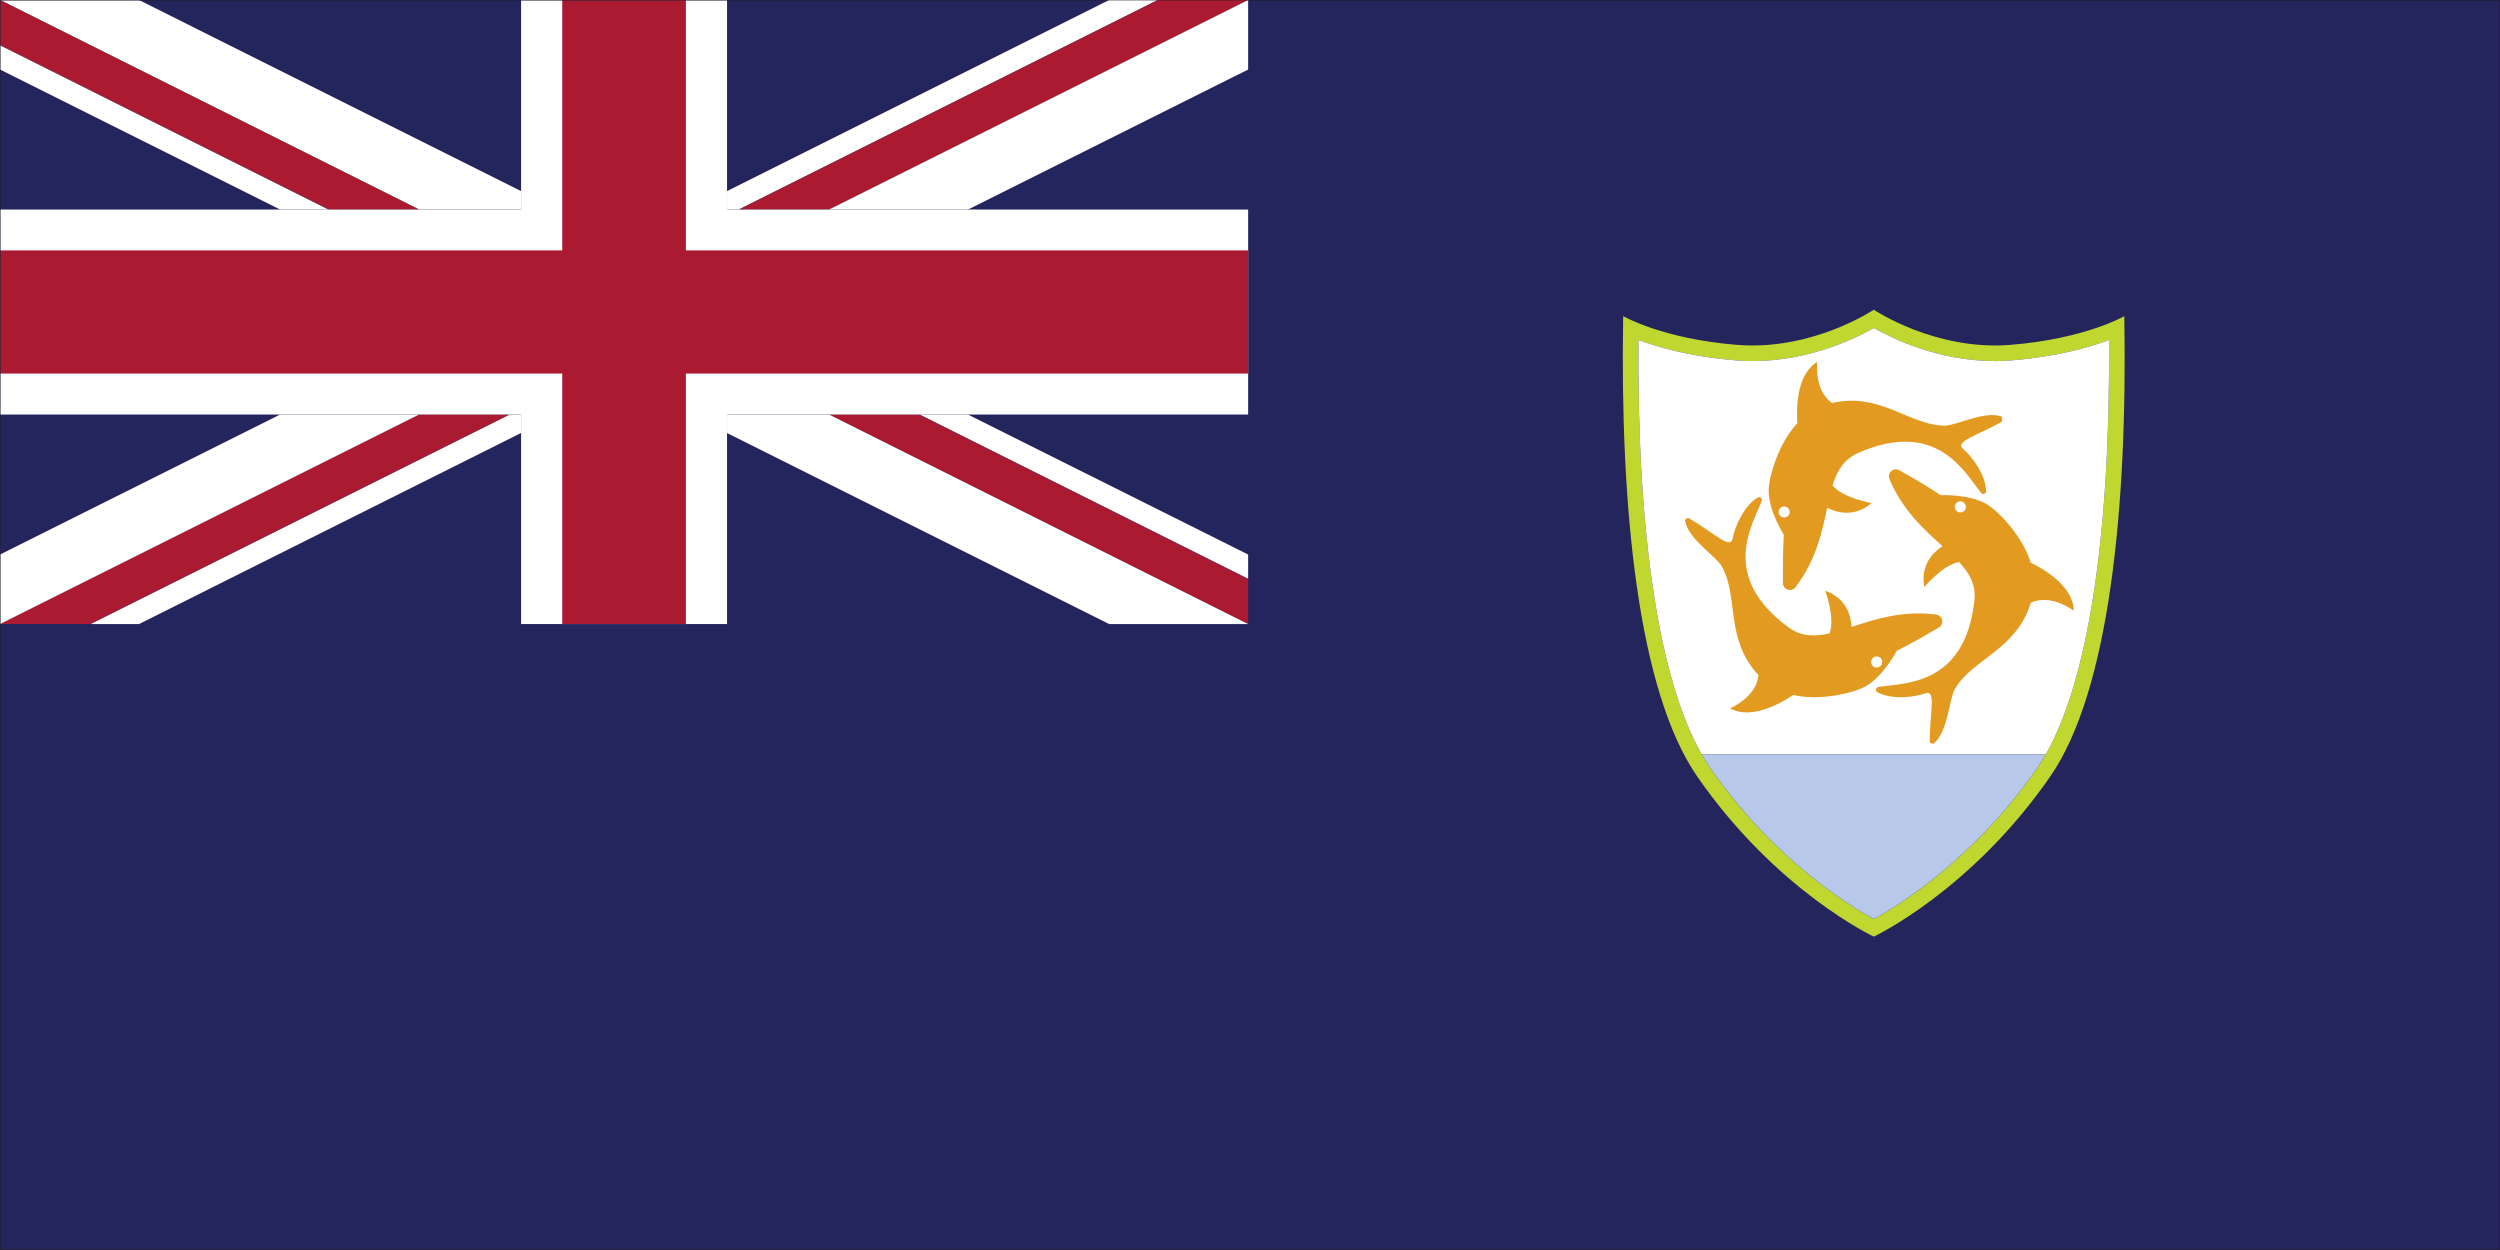 <svg width="900" height="450" viewBox="0 0 900 450" fill="none" xmlns="http://www.w3.org/2000/svg">
<rect width="900" height="450" fill="#1E1E1E"/>
<g clip-path="url(#clip0_0_1)">
<rect width="900" height="450" fill="white"/>
<path d="M900 0H0V450H900V0Z" fill="#1E1E1E"/>
<mask id="mask0_0_1" style="mask-type:luminance" maskUnits="userSpaceOnUse" x="0" y="0" width="900" height="450">
<path d="M900 0H0V450H900V0Z" fill="white"/>
</mask>
<g mask="url(#mask0_0_1)">
<mask id="mask1_0_1" style="mask-type:luminance" maskUnits="userSpaceOnUse" x="0" y="0" width="900" height="450">
<path d="M0 0H900V450H0V0Z" fill="white"/>
</mask>
<g mask="url(#mask1_0_1)">
<path d="M0 0H900V450H0V0Z" fill="white"/>
<path d="M0 0H900V450H0V0Z" fill="white"/>
<path d="M900 450H0V0H900V450Z" fill="#23255C"/>
</g>
<mask id="mask2_0_1" style="mask-type:luminance" maskUnits="userSpaceOnUse" x="0" y="0" width="450" height="225">
<path d="M0 0H450V225H0V0Z" fill="white"/>
</mask>
<g mask="url(#mask2_0_1)">
<path d="M449.333 0V224.334H0V0H449.333Z" fill="#23255C"/>
</g>
<path d="M187.589 149.229V155.865L50.016 224.667H32.5L183.411 149.229H187.589Z" fill="white"/>
<path d="M416.824 -3.37219e-06L265.944 75.438H261.73V68.802L399.303 -3.37219e-06H416.824Z" fill="white"/>
<path d="M449.33 199.635V208.411L330.96 149.229H348.439L449.33 199.635Z" fill="white"/>
<mask id="mask3_0_1" style="mask-type:luminance" maskUnits="userSpaceOnUse" x="0" y="16" width="120" height="60">
<path d="M0 16H119.333V76H0V16Z" fill="white"/>
</mask>
<g mask="url(#mask3_0_1)">
<path d="M118.333 75.438H100.854L0 25.031V16.255L118.333 75.438Z" fill="white"/>
</g>
<path d="M449.33 208.411V224.667L298.45 149.229H330.96L449.33 208.411Z" fill="#AA1A31"/>
<path d="M449.325 -3.37219e-06L298.445 75.438H265.94L416.82 -3.37219e-06H449.325Z" fill="#AA1A31"/>
<path d="M449.33 -3.37219e-06V25.031L348.476 75.438H298.45L449.33 -3.37219e-06Z" fill="white"/>
<mask id="mask4_0_1" style="mask-type:luminance" maskUnits="userSpaceOnUse" x="0" y="148" width="185" height="78">
<path d="M0 148H184.667V225.333H0V148Z" fill="white"/>
</mask>
<g mask="url(#mask4_0_1)">
<path d="M183.417 149.229L32.505 224.667H0L150.875 149.229H183.417Z" fill="#AA1A31"/>
</g>
<mask id="mask5_0_1" style="mask-type:luminance" maskUnits="userSpaceOnUse" x="0" y="148" width="152" height="78">
<path d="M0 148H151.333V225.333H0V148Z" fill="white"/>
</mask>
<g mask="url(#mask5_0_1)">
<path d="M150.875 149.229L0 224.667V199.635L100.854 149.229H150.875Z" fill="white"/>
</g>
<mask id="mask6_0_1" style="mask-type:luminance" maskUnits="userSpaceOnUse" x="0" y="0" width="189" height="76">
<path d="M0 0H188.667V76H0V0Z" fill="white"/>
</mask>
<g mask="url(#mask6_0_1)">
<path d="M187.594 68.802V75.438H150.875L0 0H50.021L187.594 68.802Z" fill="white"/>
</g>
<path d="M449.329 224.667H399.303L261.73 155.896V149.229H298.449L449.329 224.667Z" fill="white"/>
<mask id="mask7_0_1" style="mask-type:luminance" maskUnits="userSpaceOnUse" x="0" y="0" width="152" height="76">
<path d="M0 0H151.333V76H0V0Z" fill="white"/>
</mask>
<g mask="url(#mask7_0_1)">
<path d="M150.875 75.438H118.333L0 16.255V0L150.875 75.438Z" fill="#AA1A31"/>
</g>
<mask id="mask8_0_1" style="mask-type:luminance" maskUnits="userSpaceOnUse" x="0" y="0" width="450" height="226">
<path d="M0 0H450V225.333H0V0Z" fill="white"/>
</mask>
<g mask="url(#mask8_0_1)">
<path d="M449.333 149.229C440.839 149.229 269.599 149.229 261.734 149.229C261.734 157.021 261.734 214.734 261.734 224.667H187.594C187.594 214.38 187.594 159.443 187.594 149.229C185.141 149.229 3.333 149.229 0 149.229V75.438H187.594C187.594 67.646 187.594 9.969 187.594 0H261.734C261.734 10.287 261.734 65.292 261.734 75.438C270.057 75.438 439.292 75.438 449.333 75.438V149.229Z" fill="white"/>
<path d="M449.333 90.146V134.484H246.922V224.667H202.411V134.484H0V90.146H202.411V0H246.922V90.146H449.333Z" fill="#AA1A31"/>
</g>
<path d="M736.453 271.599C735.505 273.286 734.484 274.865 733.469 276.375C710.37 309.724 682.74 326.401 674.562 330.859C666.38 326.401 638.719 309.724 615.62 276.375C614.604 274.865 613.62 273.286 612.635 271.599C597.333 244.885 589.292 192.51 589.854 122.406C597.052 125.078 608.812 128.448 624.995 129.745C626.958 129.922 628.927 129.99 630.891 129.99C651.219 129.99 667.859 121.88 674.562 118.089C681.229 121.88 697.87 129.99 718.198 129.99C720.161 129.99 722.13 129.922 724.094 129.745C740.276 128.448 752.073 125.078 759.234 122.406C759.76 192.51 751.755 244.885 736.453 271.599ZM764.745 113.807C764.745 113.807 750.771 121.99 723.635 124.161C696.5 126.307 674.562 111.49 674.562 111.49C674.562 111.49 652.589 126.307 625.453 124.161C598.318 121.99 584.344 113.807 584.344 113.807C583.151 182.719 589.714 248.818 611.021 279.568C639.599 320.854 674.562 337.177 674.562 337.177C674.562 337.177 709.49 320.854 738.068 279.568C759.375 248.818 765.937 182.719 764.745 113.807Z" fill="#C0D730"/>
<path d="M736.453 271.599H612.635C597.333 244.885 589.292 192.51 589.854 122.406C597.052 125.078 608.813 128.448 624.995 129.745C626.958 129.922 628.927 129.99 630.891 129.99C651.219 129.99 667.859 121.88 674.563 118.089C681.229 121.88 697.87 129.99 718.198 129.99C720.161 129.99 722.13 129.922 724.094 129.745C740.276 128.448 752.073 125.078 759.234 122.406C759.76 192.51 751.755 244.885 736.453 271.599Z" fill="white"/>
<path d="M736.453 271.599C735.505 273.286 734.484 274.865 733.469 276.375C710.37 309.724 682.74 326.401 674.563 330.859C666.38 326.401 638.719 309.724 615.62 276.375C614.604 274.865 613.62 273.286 612.635 271.599H736.453Z" fill="#B7C8EA"/>
<path d="M642.302 186.297C641.214 186.297 640.302 185.422 640.302 184.333C640.302 183.208 641.214 182.333 642.302 182.333C643.422 182.333 644.302 183.208 644.302 184.333C644.302 185.422 643.422 186.297 642.302 186.297ZM720.62 149.932C714.443 147.755 704.297 153.229 700.12 153.229C687.516 153.229 676.88 141.047 659.536 145.083C652.974 140.594 654.234 130.271 654.234 130.271C646.406 134.906 646.724 148.141 647.042 152.354C640.406 159.406 636.792 171.38 636.719 176.505C636.615 183.771 642.161 192.547 642.161 192.547C641.844 198.021 641.807 205.01 641.844 209.891C641.844 212.312 644.932 213.328 646.406 211.365C653.885 201.531 655.958 191.354 657.781 182.786C661.365 184.615 667.578 186.333 673.792 181.104C673.792 181.104 663.609 179.38 659.714 174.786C661.365 169.484 663.75 165.375 668.875 163.094C697.448 150.49 707.422 170.396 713.214 177.453C713.807 178.224 715.036 177.766 715 176.786C714.828 170.677 709.771 164.219 706.786 161.693C703.49 158.849 711.74 156.88 720.76 151.755L720.62 149.932Z" fill="#E39A20"/>
<path d="M677.333 237.302C677.896 238.25 677.583 239.479 676.599 240.042C675.651 240.604 674.422 240.255 673.859 239.307C673.333 238.359 673.651 237.13 674.599 236.568C675.547 236.042 676.771 236.359 677.333 237.302ZM606.672 187.667C607.865 194.125 617.693 200.167 619.766 203.781C626.083 214.698 620.854 230.005 633.031 243.026C632.438 250.958 622.818 254.995 622.818 254.995C630.75 259.453 642.057 252.573 645.568 250.187C654.974 252.432 667.156 249.557 671.646 247.062C677.969 243.516 682.813 234.323 682.813 234.323C687.693 231.865 693.766 228.391 697.974 225.932C700.083 224.703 699.417 221.542 696.995 221.229C684.74 219.682 674.911 222.984 666.557 225.687C666.349 221.646 664.734 215.401 657.078 212.661C657.078 212.661 660.698 222.318 658.661 228C653.255 229.229 648.479 229.198 643.953 225.896C618.745 207.464 631 188.859 634.229 180.328C634.578 179.453 633.563 178.609 632.755 179.104C627.557 182.333 624.469 189.948 623.766 193.776C622.995 198.057 617.13 191.88 608.182 186.651C607.443 186.229 606.495 186.823 606.672 187.667Z" fill="#E39A20"/>
<path d="M703.979 181.49C704.542 180.542 705.771 180.187 706.719 180.75C707.667 181.312 707.979 182.505 707.453 183.49C706.891 184.437 705.667 184.755 704.719 184.193C703.771 183.667 703.417 182.437 703.979 181.49ZM696.328 267.495C701.312 263.245 701.661 251.698 703.734 248.083C710.052 237.167 725.885 234.042 731.078 217.016C738.24 213.542 746.562 219.859 746.562 219.859C746.453 210.729 734.833 204.375 731.047 202.552C728.271 193.286 719.672 184.193 715.281 181.526C709.068 177.802 698.646 178.26 698.646 178.26C694.078 175.203 688.042 171.693 683.792 169.307C681.687 168.078 679.266 170.255 680.214 172.5C685.021 183.875 692.781 190.755 699.312 196.62C695.906 198.797 691.307 203.323 692.745 211.365C692.745 211.365 699.312 203.396 705.245 202.339C709.036 206.38 711.385 210.521 710.792 216.104C707.453 247.135 685.198 245.833 676.214 247.307C675.266 247.448 675.016 248.75 675.859 249.203C681.266 252.083 689.375 250.927 693.062 249.625C697.167 248.187 694.745 256.333 694.677 266.687C694.677 267.562 695.693 268.057 696.328 267.495Z" fill="#E39A20"/>
</g>
</g>
<defs>
<clipPath id="clip0_0_1">
<rect width="900" height="450" fill="white"/>
</clipPath>
</defs>
</svg>
